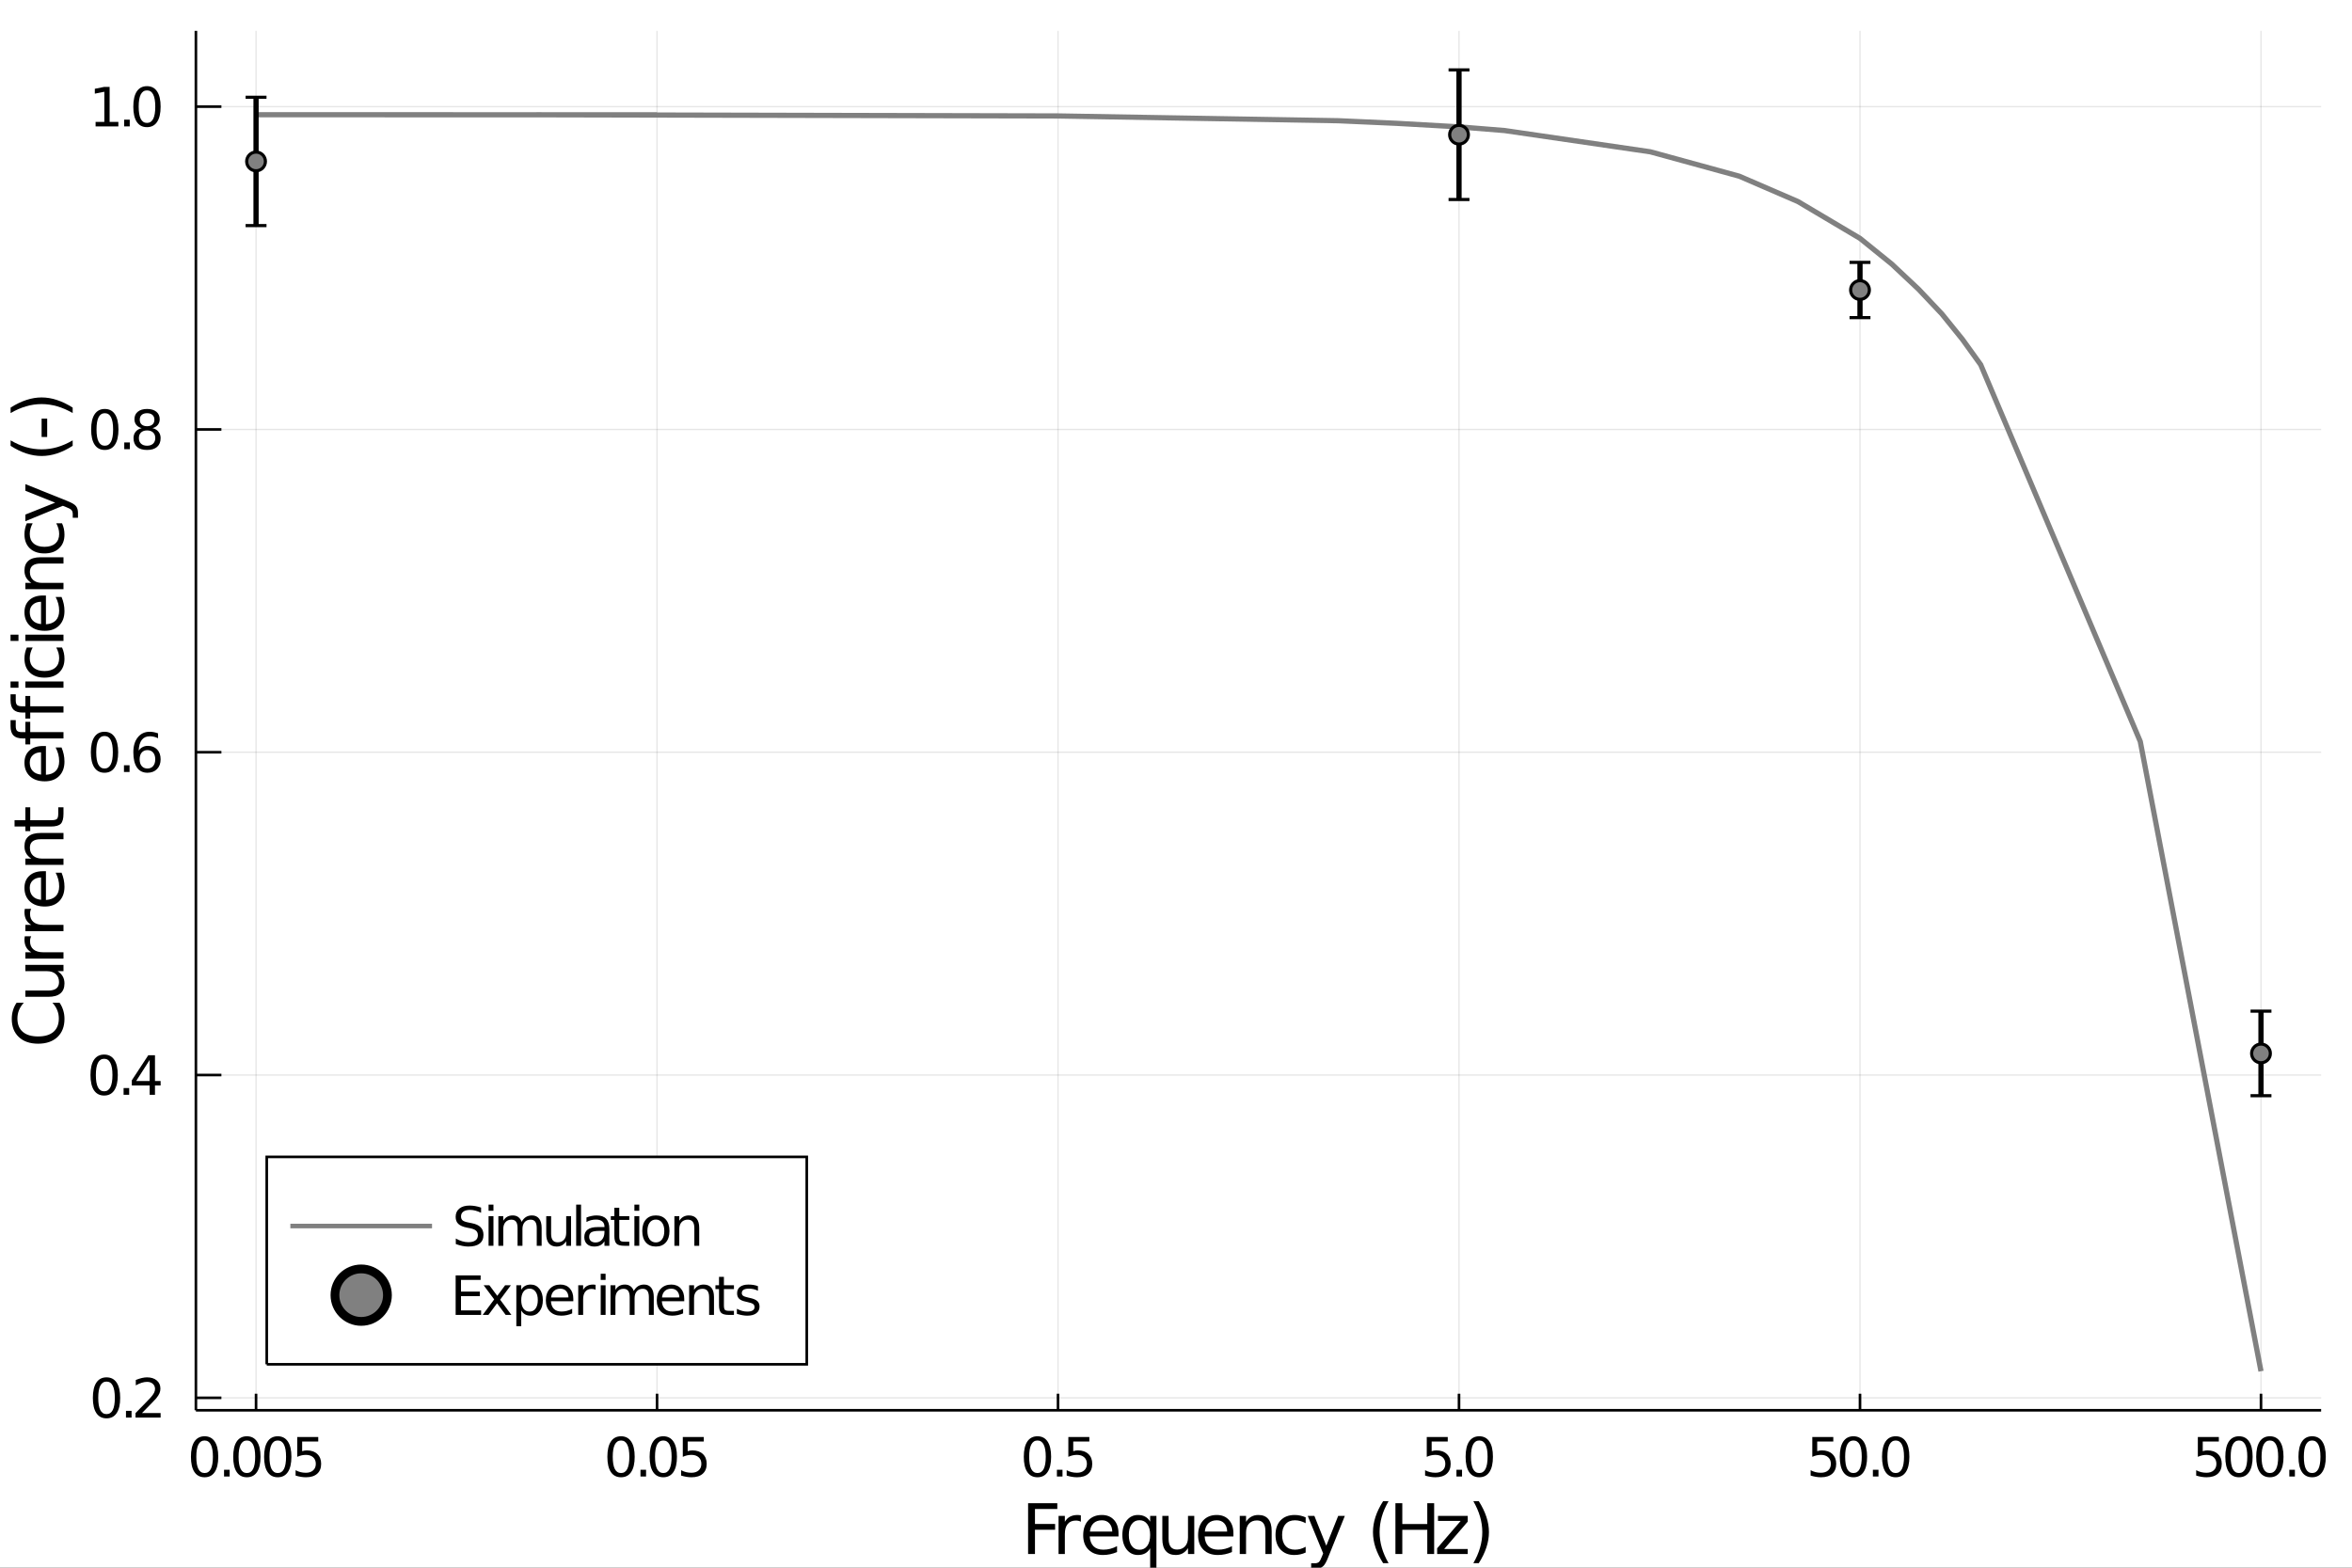 <?xml version="1.0" encoding="utf-8"?>
<svg xmlns="http://www.w3.org/2000/svg" xmlns:xlink="http://www.w3.org/1999/xlink" width="5400" height="3600" viewBox="0 0 21600 14400">
<rect x="0" y="0" width="21600" height="14400" fill="#333333" stroke="none"/>
<defs>
  <clipPath id="clip330">
    <rect x="0" y="0" width="21600" height="14400"/>
  </clipPath>
</defs>
<path clip-path="url(#clip330)" d="
M0 14400 L21600 14400 L21600 0 L0 0  Z
  " fill="#ffffff" fill-rule="evenodd" fill-opacity="1"/>
<defs>
  <clipPath id="clip331">
    <rect x="4320" y="0" width="15121" height="14400"/>
  </clipPath>
</defs>
<path clip-path="url(#clip330)" d="
M1799.09 12954.1 L21316.5 12954.1 L21316.5 283.465 L1799.09 283.465  Z
  " fill="#ffffff" fill-rule="evenodd" fill-opacity="1"/>
<defs>
  <clipPath id="clip332">
    <rect x="1799" y="283" width="19518" height="12672"/>
  </clipPath>
</defs>
<polyline clip-path="url(#clip332)" style="stroke:#000000; stroke-width:12; stroke-opacity:0.1; fill:none" points="
  2351.48,12954.1 2351.48,283.465 
  "/>
<polyline clip-path="url(#clip332)" style="stroke:#000000; stroke-width:12; stroke-opacity:0.1; fill:none" points="
  6034.01,12954.1 6034.01,283.465 
  "/>
<polyline clip-path="url(#clip332)" style="stroke:#000000; stroke-width:12; stroke-opacity:0.1; fill:none" points="
  9716.55,12954.1 9716.55,283.465 
  "/>
<polyline clip-path="url(#clip332)" style="stroke:#000000; stroke-width:12; stroke-opacity:0.1; fill:none" points="
  13399.1,12954.1 13399.1,283.465 
  "/>
<polyline clip-path="url(#clip332)" style="stroke:#000000; stroke-width:12; stroke-opacity:0.1; fill:none" points="
  17081.6,12954.1 17081.6,283.465 
  "/>
<polyline clip-path="url(#clip332)" style="stroke:#000000; stroke-width:12; stroke-opacity:0.1; fill:none" points="
  20764.2,12954.1 20764.2,283.465 
  "/>
<polyline clip-path="url(#clip330)" style="stroke:#000000; stroke-width:24; stroke-opacity:1; fill:none" points="
  1799.09,12954.1 21316.5,12954.1 
  "/>
<polyline clip-path="url(#clip330)" style="stroke:#000000; stroke-width:24; stroke-opacity:1; fill:none" points="
  2351.48,12954.1 2351.48,12802.1 
  "/>
<polyline clip-path="url(#clip330)" style="stroke:#000000; stroke-width:24; stroke-opacity:1; fill:none" points="
  6034.01,12954.1 6034.01,12802.1 
  "/>
<polyline clip-path="url(#clip330)" style="stroke:#000000; stroke-width:24; stroke-opacity:1; fill:none" points="
  9716.55,12954.1 9716.55,12802.1 
  "/>
<polyline clip-path="url(#clip330)" style="stroke:#000000; stroke-width:24; stroke-opacity:1; fill:none" points="
  13399.1,12954.1 13399.1,12802.1 
  "/>
<polyline clip-path="url(#clip330)" style="stroke:#000000; stroke-width:24; stroke-opacity:1; fill:none" points="
  17081.6,12954.1 17081.6,12802.1 
  "/>
<polyline clip-path="url(#clip330)" style="stroke:#000000; stroke-width:24; stroke-opacity:1; fill:none" points="
  20764.2,12954.1 20764.2,12802.1 
  "/>
<path clip-path="url(#clip330)" d="M 0 0 M1878.98 13231.8 Q1841.06 13231.8 1821.86 13269.3 Q1802.9 13306.4 1802.9 13381.3 Q1802.9 13455.9 1821.86 13493.3 Q1841.06 13530.5 1878.98 13530.5 Q1917.14 13530.5 1936.1 13493.3 Q1955.3 13455.9 1955.3 13381.3 Q1955.3 13306.4 1936.1 13269.3 Q1917.14 13231.8 1878.98 13231.8 M1878.98 13192.9 Q1939.98 13192.9 1972.07 13241.3 Q2004.39 13289.4 2004.39 13381.3 Q2004.39 13472.9 1972.07 13521.3 Q1939.98 13569.4 1878.98 13569.4 Q1817.97 13569.4 1785.64 13521.3 Q1753.56 13472.9 1753.56 13381.3 Q1753.56 13289.4 1785.64 13241.3 Q1817.97 13192.9 1878.98 13192.9 Z" fill="#000000" fill-rule="evenodd" fill-opacity="1" /><path clip-path="url(#clip330)" d="M 0 0 M2057.62 13500.6 L2108.91 13500.6 L2108.91 13562.4 L2057.62 13562.4 L2057.62 13500.6 Z" fill="#000000" fill-rule="evenodd" fill-opacity="1" /><path clip-path="url(#clip330)" d="M 0 0 M2267.14 13231.8 Q2229.22 13231.8 2210.02 13269.3 Q2191.06 13306.4 2191.06 13381.3 Q2191.06 13455.9 2210.02 13493.3 Q2229.22 13530.5 2267.14 13530.5 Q2305.29 13530.5 2324.25 13493.3 Q2343.45 13455.9 2343.45 13381.3 Q2343.45 13306.4 2324.25 13269.3 Q2305.29 13231.8 2267.14 13231.8 M2267.14 13192.9 Q2328.14 13192.9 2360.23 13241.3 Q2392.55 13289.4 2392.55 13381.3 Q2392.55 13472.9 2360.23 13521.3 Q2328.14 13569.4 2267.14 13569.4 Q2206.13 13569.4 2173.8 13521.3 Q2141.72 13472.9 2141.72 13381.3 Q2141.72 13289.4 2173.8 13241.3 Q2206.13 13192.9 2267.14 13192.9 Z" fill="#000000" fill-rule="evenodd" fill-opacity="1" /><path clip-path="url(#clip330)" d="M 0 0 M2550.78 13231.8 Q2512.86 13231.8 2493.66 13269.3 Q2474.7 13306.4 2474.7 13381.3 Q2474.7 13455.9 2493.66 13493.3 Q2512.86 13530.5 2550.78 13530.5 Q2588.94 13530.5 2607.9 13493.3 Q2627.1 13455.9 2627.1 13381.3 Q2627.1 13306.4 2607.9 13269.3 Q2588.94 13231.8 2550.78 13231.8 M2550.78 13192.9 Q2611.79 13192.9 2643.87 13241.3 Q2676.2 13289.4 2676.2 13381.3 Q2676.2 13472.9 2643.87 13521.3 Q2611.79 13569.4 2550.78 13569.4 Q2489.77 13569.4 2457.45 13521.3 Q2425.36 13472.9 2425.36 13381.3 Q2425.36 13289.4 2457.45 13241.3 Q2489.77 13192.9 2550.78 13192.9 Z" fill="#000000" fill-rule="evenodd" fill-opacity="1" /><path clip-path="url(#clip330)" d="M 0 0 M2729.91 13199.5 L2922.65 13199.5 L2922.65 13240.8 L2774.88 13240.8 L2774.88 13329.8 Q2785.57 13326.1 2796.26 13324.4 Q2806.96 13322.5 2817.65 13322.5 Q2878.42 13322.5 2913.9 13355.8 Q2949.39 13389.1 2949.39 13446 Q2949.39 13504.5 2912.93 13537.1 Q2876.47 13569.4 2810.12 13569.4 Q2787.27 13569.4 2763.45 13565.5 Q2739.88 13561.6 2714.6 13553.9 L2714.6 13504.5 Q2736.47 13516.4 2759.81 13522.3 Q2783.14 13528.1 2809.15 13528.1 Q2851.19 13528.1 2875.74 13506 Q2900.29 13483.9 2900.29 13446 Q2900.29 13408 2875.74 13385.9 Q2851.19 13363.8 2809.15 13363.8 Q2789.46 13363.8 2769.77 13368.2 Q2750.33 13372.5 2729.91 13381.8 L2729.91 13199.5 Z" fill="#000000" fill-rule="evenodd" fill-opacity="1" /><path clip-path="url(#clip330)" d="M 0 0 M5703.34 13231.8 Q5665.42 13231.8 5646.22 13269.3 Q5627.26 13306.4 5627.26 13381.3 Q5627.26 13455.9 5646.22 13493.3 Q5665.42 13530.5 5703.34 13530.5 Q5741.5 13530.5 5760.45 13493.3 Q5779.65 13455.9 5779.65 13381.3 Q5779.65 13306.4 5760.45 13269.3 Q5741.5 13231.8 5703.34 13231.8 M5703.34 13192.9 Q5764.34 13192.9 5796.43 13241.3 Q5828.75 13289.4 5828.75 13381.3 Q5828.75 13472.9 5796.43 13521.3 Q5764.34 13569.4 5703.34 13569.4 Q5642.33 13569.4 5610 13521.3 Q5577.92 13472.9 5577.92 13381.3 Q5577.92 13289.4 5610 13241.3 Q5642.33 13192.9 5703.34 13192.9 Z" fill="#000000" fill-rule="evenodd" fill-opacity="1" /><path clip-path="url(#clip330)" d="M 0 0 M5881.98 13500.6 L5933.27 13500.6 L5933.27 13562.4 L5881.98 13562.4 L5881.98 13500.6 Z" fill="#000000" fill-rule="evenodd" fill-opacity="1" /><path clip-path="url(#clip330)" d="M 0 0 M6091.49 13231.8 Q6053.58 13231.8 6034.38 13269.3 Q6015.42 13306.4 6015.42 13381.3 Q6015.42 13455.9 6034.38 13493.3 Q6053.58 13530.5 6091.49 13530.5 Q6129.65 13530.5 6148.61 13493.3 Q6167.81 13455.9 6167.81 13381.3 Q6167.81 13306.4 6148.61 13269.3 Q6129.65 13231.8 6091.49 13231.8 M6091.49 13192.9 Q6152.5 13192.9 6184.58 13241.3 Q6216.91 13289.4 6216.91 13381.3 Q6216.91 13472.9 6184.58 13521.3 Q6152.5 13569.4 6091.49 13569.4 Q6030.49 13569.4 5998.16 13521.3 Q5966.08 13472.9 5966.08 13381.3 Q5966.08 13289.4 5998.16 13241.3 Q6030.49 13192.9 6091.49 13192.9 Z" fill="#000000" fill-rule="evenodd" fill-opacity="1" /><path clip-path="url(#clip330)" d="M 0 0 M6270.62 13199.5 L6463.37 13199.5 L6463.37 13240.8 L6315.59 13240.8 L6315.59 13329.8 Q6326.28 13326.1 6336.98 13324.4 Q6347.67 13322.5 6358.37 13322.5 Q6419.13 13322.5 6454.62 13355.8 Q6490.1 13389.1 6490.1 13446 Q6490.1 13504.5 6453.64 13537.1 Q6417.19 13569.4 6350.83 13569.4 Q6327.99 13569.4 6304.17 13565.5 Q6280.59 13561.6 6255.31 13553.9 L6255.31 13504.5 Q6277.19 13516.4 6300.52 13522.3 Q6323.85 13528.1 6349.86 13528.1 Q6391.91 13528.1 6416.46 13506 Q6441.01 13483.9 6441.01 13446 Q6441.01 13408 6416.46 13385.9 Q6391.91 13363.8 6349.86 13363.8 Q6330.17 13363.8 6310.49 13368.2 Q6291.04 13372.5 6270.62 13381.8 L6270.62 13199.5 Z" fill="#000000" fill-rule="evenodd" fill-opacity="1" /><path clip-path="url(#clip330)" d="M 0 0 M9527.69 13231.8 Q9489.78 13231.8 9470.58 13269.3 Q9451.62 13306.4 9451.62 13381.3 Q9451.62 13455.9 9470.58 13493.3 Q9489.78 13530.5 9527.69 13530.5 Q9565.85 13530.5 9584.81 13493.3 Q9604.01 13455.9 9604.01 13381.3 Q9604.01 13306.4 9584.81 13269.3 Q9565.85 13231.8 9527.69 13231.8 M9527.69 13192.9 Q9588.7 13192.9 9620.78 13241.3 Q9653.11 13289.4 9653.11 13381.3 Q9653.11 13472.9 9620.78 13521.3 Q9588.7 13569.4 9527.69 13569.4 Q9466.69 13569.4 9434.36 13521.3 Q9402.28 13472.9 9402.28 13381.3 Q9402.28 13289.4 9434.36 13241.3 Q9466.69 13192.9 9527.69 13192.9 Z" fill="#000000" fill-rule="evenodd" fill-opacity="1" /><path clip-path="url(#clip330)" d="M 0 0 M9706.34 13500.6 L9757.62 13500.6 L9757.62 13562.4 L9706.34 13562.4 L9706.34 13500.6 Z" fill="#000000" fill-rule="evenodd" fill-opacity="1" /><path clip-path="url(#clip330)" d="M 0 0 M9811.34 13199.5 L10004.1 13199.5 L10004.1 13240.8 L9856.3 13240.8 L9856.3 13329.8 Q9867 13326.1 9877.69 13324.4 Q9888.39 13322.5 9899.08 13322.5 Q9959.84 13322.5 9995.33 13355.8 Q10030.8 13389.1 10030.8 13446 Q10030.8 13504.5 9994.36 13537.1 Q9957.9 13569.4 9891.55 13569.4 Q9868.7 13569.4 9844.88 13565.5 Q9821.3 13561.6 9796.03 13553.9 L9796.03 13504.5 Q9817.9 13516.4 9841.23 13522.3 Q9864.57 13528.1 9890.57 13528.1 Q9932.62 13528.1 9957.17 13506 Q9981.72 13483.9 9981.72 13446 Q9981.72 13408 9957.17 13385.9 Q9932.62 13363.8 9890.57 13363.8 Q9870.89 13363.8 9851.2 13368.2 Q9831.75 13372.5 9811.34 13381.8 L9811.34 13199.5 Z" fill="#000000" fill-rule="evenodd" fill-opacity="1" /><path clip-path="url(#clip330)" d="M 0 0 M13102.9 13199.5 L13295.7 13199.5 L13295.7 13240.8 L13147.9 13240.8 L13147.9 13329.8 Q13158.6 13326.1 13169.3 13324.4 Q13180 13322.5 13190.7 13322.5 Q13251.4 13322.5 13286.9 13355.8 Q13322.4 13389.1 13322.4 13446 Q13322.4 13504.5 13285.9 13537.1 Q13249.5 13569.4 13183.1 13569.4 Q13160.3 13569.4 13136.5 13565.5 Q13112.9 13561.6 13087.6 13553.9 L13087.6 13504.5 Q13109.5 13516.4 13132.8 13522.3 Q13156.2 13528.1 13182.2 13528.1 Q13224.2 13528.1 13248.8 13506 Q13273.3 13483.9 13273.3 13446 Q13273.3 13408 13248.8 13385.9 Q13224.2 13363.8 13182.2 13363.8 Q13162.5 13363.8 13142.8 13368.2 Q13123.3 13372.5 13102.9 13381.8 L13102.9 13199.5 Z" fill="#000000" fill-rule="evenodd" fill-opacity="1" /><path clip-path="url(#clip330)" d="M 0 0 M13375.6 13500.6 L13426.9 13500.6 L13426.9 13562.4 L13375.6 13562.4 L13375.6 13500.6 Z" fill="#000000" fill-rule="evenodd" fill-opacity="1" /><path clip-path="url(#clip330)" d="M 0 0 M13585.1 13231.8 Q13547.2 13231.8 13528 13269.3 Q13509.1 13306.4 13509.1 13381.3 Q13509.1 13455.9 13528 13493.3 Q13547.2 13530.5 13585.1 13530.5 Q13623.3 13530.5 13642.3 13493.3 Q13661.5 13455.9 13661.5 13381.3 Q13661.5 13306.4 13642.3 13269.3 Q13623.3 13231.8 13585.1 13231.8 M13585.1 13192.9 Q13646.1 13192.9 13678.2 13241.3 Q13710.6 13289.4 13710.6 13381.3 Q13710.6 13472.9 13678.2 13521.3 Q13646.1 13569.4 13585.1 13569.4 Q13524.1 13569.4 13491.8 13521.3 Q13459.7 13472.9 13459.7 13381.3 Q13459.7 13289.4 13491.8 13241.3 Q13524.1 13192.9 13585.1 13192.9 Z" fill="#000000" fill-rule="evenodd" fill-opacity="1" /><path clip-path="url(#clip330)" d="M 0 0 M16643.6 13199.5 L16836.4 13199.5 L16836.4 13240.8 L16688.6 13240.8 L16688.6 13329.8 Q16699.3 13326.1 16710 13324.4 Q16720.7 13322.5 16731.4 13322.5 Q16792.1 13322.5 16827.6 13355.8 Q16863.1 13389.1 16863.1 13446 Q16863.1 13504.5 16826.7 13537.1 Q16790.2 13569.4 16723.8 13569.4 Q16701 13569.4 16677.2 13565.5 Q16653.6 13561.6 16628.3 13553.9 L16628.3 13504.5 Q16650.2 13516.4 16673.5 13522.3 Q16696.9 13528.1 16722.9 13528.1 Q16764.9 13528.1 16789.5 13506 Q16814 13483.9 16814 13446 Q16814 13408 16789.5 13385.9 Q16764.9 13363.8 16722.9 13363.8 Q16703.2 13363.8 16683.5 13368.2 Q16664.1 13372.5 16643.6 13381.8 L16643.6 13199.5 Z" fill="#000000" fill-rule="evenodd" fill-opacity="1" /><path clip-path="url(#clip330)" d="M 0 0 M17021.3 13231.8 Q16983.4 13231.8 16964.2 13269.3 Q16945.3 13306.4 16945.3 13381.3 Q16945.3 13455.9 16964.2 13493.3 Q16983.4 13530.5 17021.3 13530.5 Q17059.5 13530.5 17078.5 13493.3 Q17097.7 13455.9 17097.7 13381.3 Q17097.7 13306.4 17078.5 13269.3 Q17059.5 13231.8 17021.3 13231.8 M17021.3 13192.9 Q17082.3 13192.9 17114.4 13241.3 Q17146.8 13289.4 17146.8 13381.3 Q17146.8 13472.9 17114.4 13521.3 Q17082.3 13569.4 17021.3 13569.4 Q16960.3 13569.4 16928 13521.3 Q16895.9 13472.9 16895.9 13381.3 Q16895.9 13289.4 16928 13241.3 Q16960.3 13192.9 17021.3 13192.9 Z" fill="#000000" fill-rule="evenodd" fill-opacity="1" /><path clip-path="url(#clip330)" d="M 0 0 M17200 13500.6 L17251.3 13500.6 L17251.3 13562.4 L17200 13562.4 L17200 13500.6 Z" fill="#000000" fill-rule="evenodd" fill-opacity="1" /><path clip-path="url(#clip330)" d="M 0 0 M17409.5 13231.8 Q17371.6 13231.8 17352.4 13269.3 Q17333.4 13306.4 17333.4 13381.3 Q17333.4 13455.9 17352.4 13493.3 Q17371.6 13530.5 17409.5 13530.5 Q17447.7 13530.5 17466.6 13493.3 Q17485.8 13455.9 17485.8 13381.3 Q17485.8 13306.4 17466.6 13269.3 Q17447.7 13231.8 17409.5 13231.8 M17409.5 13192.9 Q17470.5 13192.9 17502.6 13241.3 Q17534.9 13289.4 17534.9 13381.3 Q17534.9 13472.9 17502.6 13521.3 Q17470.5 13569.4 17409.5 13569.4 Q17348.5 13569.4 17316.2 13521.3 Q17284.1 13472.9 17284.1 13381.3 Q17284.1 13289.4 17316.2 13241.3 Q17348.5 13192.9 17409.5 13192.9 Z" fill="#000000" fill-rule="evenodd" fill-opacity="1" /><path clip-path="url(#clip330)" d="M 0 0 M20184.3 13199.5 L20377.1 13199.5 L20377.1 13240.8 L20229.3 13240.8 L20229.3 13329.8 Q20240 13326.1 20250.7 13324.4 Q20261.4 13322.5 20272.1 13322.5 Q20332.9 13322.5 20368.3 13355.8 Q20403.8 13389.1 20403.8 13446 Q20403.8 13504.5 20367.4 13537.1 Q20330.9 13569.4 20264.6 13569.4 Q20241.7 13569.4 20217.9 13565.5 Q20194.3 13561.6 20169 13553.9 L20169 13504.5 Q20190.9 13516.4 20214.2 13522.3 Q20237.6 13528.1 20263.6 13528.1 Q20305.6 13528.1 20330.2 13506 Q20354.7 13483.9 20354.7 13446 Q20354.7 13408 20330.2 13385.9 Q20305.6 13363.8 20263.6 13363.8 Q20243.9 13363.8 20224.2 13368.2 Q20204.8 13372.5 20184.3 13381.8 L20184.3 13199.5 Z" fill="#000000" fill-rule="evenodd" fill-opacity="1" /><path clip-path="url(#clip330)" d="M 0 0 M20562.1 13231.8 Q20524.1 13231.8 20504.9 13269.3 Q20486 13306.4 20486 13381.3 Q20486 13455.9 20504.9 13493.3 Q20524.1 13530.5 20562.1 13530.5 Q20600.2 13530.5 20619.2 13493.3 Q20638.4 13455.9 20638.4 13381.3 Q20638.4 13306.4 20619.2 13269.3 Q20600.2 13231.8 20562.1 13231.8 M20562.1 13192.9 Q20623.1 13192.9 20655.1 13241.3 Q20687.5 13289.4 20687.5 13381.3 Q20687.5 13472.9 20655.1 13521.3 Q20623.1 13569.4 20562.1 13569.4 Q20501 13569.4 20468.7 13521.3 Q20436.6 13472.9 20436.6 13381.3 Q20436.6 13289.4 20468.7 13241.3 Q20501 13192.9 20562.1 13192.9 Z" fill="#000000" fill-rule="evenodd" fill-opacity="1" /><path clip-path="url(#clip330)" d="M 0 0 M20845.7 13231.8 Q20807.8 13231.8 20788.6 13269.3 Q20769.6 13306.4 20769.6 13381.3 Q20769.6 13455.9 20788.6 13493.3 Q20807.8 13530.5 20845.7 13530.5 Q20883.9 13530.5 20902.8 13493.3 Q20922 13455.9 20922 13381.3 Q20922 13306.4 20902.8 13269.3 Q20883.9 13231.8 20845.7 13231.8 M20845.7 13192.9 Q20906.7 13192.9 20938.8 13241.3 Q20971.1 13289.4 20971.1 13381.3 Q20971.1 13472.9 20938.8 13521.3 Q20906.7 13569.4 20845.7 13569.4 Q20784.7 13569.4 20752.4 13521.3 Q20720.3 13472.9 20720.3 13381.3 Q20720.3 13289.4 20752.4 13241.3 Q20784.7 13192.9 20845.7 13192.9 Z" fill="#000000" fill-rule="evenodd" fill-opacity="1" /><path clip-path="url(#clip330)" d="M 0 0 M21024.3 13500.6 L21075.6 13500.6 L21075.6 13562.4 L21024.3 13562.4 L21024.3 13500.6 Z" fill="#000000" fill-rule="evenodd" fill-opacity="1" /><path clip-path="url(#clip330)" d="M 0 0 M21233.9 13231.8 Q21195.9 13231.8 21176.7 13269.3 Q21157.8 13306.4 21157.8 13381.3 Q21157.8 13455.9 21176.7 13493.3 Q21195.9 13530.5 21233.9 13530.5 Q21272 13530.5 21291 13493.3 Q21310.2 13455.9 21310.2 13381.3 Q21310.2 13306.4 21291 13269.3 Q21272 13231.8 21233.9 13231.8 M21233.9 13192.9 Q21294.9 13192.9 21326.9 13241.3 Q21359.3 13289.4 21359.3 13381.3 Q21359.3 13472.9 21326.9 13521.3 Q21294.9 13569.4 21233.9 13569.4 Q21172.9 13569.4 21140.5 13521.3 Q21108.4 13472.9 21108.4 13381.3 Q21108.4 13289.4 21140.5 13241.3 Q21172.9 13192.9 21233.9 13192.9 Z" fill="#000000" fill-rule="evenodd" fill-opacity="1" /><path clip-path="url(#clip330)" d="M 0 0 M9441.73 13807.8 L9709.86 13807.8 L9709.86 13860.9 L9504.86 13860.9 L9504.86 13998.4 L9689.86 13998.4 L9689.86 14051.5 L9504.86 14051.5 L9504.86 14274.3 L9441.73 14274.3 L9441.73 13807.8 Z" fill="#000000" fill-rule="evenodd" fill-opacity="1" /><path clip-path="url(#clip330)" d="M 0 0 M9926.42 13978.1 Q9916.73 13972.4 9905.17 13969.9 Q9893.92 13967.1 9880.17 13967.1 Q9831.42 13967.1 9805.17 13999 Q9779.23 14030.6 9779.23 14089.9 L9779.23 14274.3 L9721.42 14274.3 L9721.42 13924.3 L9779.23 13924.3 L9779.23 13978.7 Q9797.36 13946.8 9826.42 13931.5 Q9855.48 13915.9 9897.04 13915.9 Q9902.98 13915.9 9910.17 13916.8 Q9917.36 13917.4 9926.11 13919 L9926.42 13978.1 Z" fill="#000000" fill-rule="evenodd" fill-opacity="1" /><path clip-path="url(#clip330)" d="M 0 0 M10272 14084.9 L10272 14113.1 L10007.7 14113.1 Q10011.4 14172.4 10043.3 14203.7 Q10075.5 14234.6 10132.7 14234.6 Q10165.8 14234.6 10196.7 14226.5 Q10228 14218.4 10258.6 14202.1 L10258.6 14256.5 Q10227.7 14269.6 10195.2 14276.5 Q10162.7 14283.4 10129.2 14283.4 Q10045.5 14283.4 9996.42 14234.6 Q9947.67 14185.9 9947.67 14102.7 Q9947.67 14016.8 9993.92 13966.5 Q10040.5 13915.9 10119.2 13915.9 Q10189.9 13915.9 10230.8 13961.5 Q10272 14006.8 10272 14084.9 M10214.5 14068.1 Q10213.9 14020.9 10188 13992.8 Q10162.4 13964.6 10119.9 13964.6 Q10071.7 13964.6 10042.7 13991.8 Q10013.9 14019 10009.5 14068.4 L10214.5 14068.1 Z" fill="#000000" fill-rule="evenodd" fill-opacity="1" /><path clip-path="url(#clip330)" d="M 0 0 M10366.7 14099.6 Q10366.7 14163.1 10392.7 14199.3 Q10418.9 14235.2 10464.5 14235.2 Q10510.2 14235.2 10536.4 14199.3 Q10562.7 14163.1 10562.7 14099.6 Q10562.7 14036.2 10536.4 14000.3 Q10510.2 13964 10464.5 13964 Q10418.9 13964 10392.7 14000.3 Q10366.7 14036.2 10366.7 14099.6 M10562.7 14221.8 Q10544.5 14253.1 10516.7 14268.4 Q10489.2 14283.4 10450.5 14283.4 Q10387 14283.4 10347 14232.7 Q10307.4 14182.1 10307.4 14099.6 Q10307.4 14017.1 10347 13966.5 Q10387 13915.9 10450.5 13915.9 Q10489.2 13915.9 10516.7 13931.2 Q10544.5 13946.2 10562.7 13977.4 L10562.7 13924.3 L10620.2 13924.3 L10620.2 14407.4 L10562.7 14407.4 L10562.7 14221.8 Z" fill="#000000" fill-rule="evenodd" fill-opacity="1" /><path clip-path="url(#clip330)" d="M 0 0 M10674.5 14136.2 L10674.5 13924.3 L10732 13924.3 L10732 14134 Q10732 14183.7 10751.4 14208.7 Q10770.8 14233.4 10809.5 14233.4 Q10856.1 14233.4 10883 14203.7 Q10910.2 14174 10910.2 14122.7 L10910.2 13924.3 L10967.7 13924.3 L10967.7 14274.3 L10910.2 14274.3 L10910.2 14220.6 Q10889.2 14252.4 10861.4 14268.1 Q10833.9 14283.4 10797.4 14283.4 Q10737 14283.4 10705.8 14245.9 Q10674.5 14208.4 10674.5 14136.2 M10819.2 13915.9 L10819.2 13915.9 Z" fill="#000000" fill-rule="evenodd" fill-opacity="1" /><path clip-path="url(#clip330)" d="M 0 0 M11327.3 14084.9 L11327.3 14113.1 L11063 14113.1 Q11066.7 14172.4 11098.6 14203.7 Q11130.8 14234.6 11188 14234.6 Q11221.1 14234.6 11252 14226.5 Q11283.3 14218.4 11313.9 14202.1 L11313.9 14256.5 Q11283 14269.6 11250.5 14276.5 Q11218 14283.4 11184.5 14283.4 Q11100.8 14283.4 11051.7 14234.6 Q11003 14185.9 11003 14102.7 Q11003 14016.8 11049.2 13966.5 Q11095.8 13915.9 11174.5 13915.9 Q11245.2 13915.9 11286.1 13961.5 Q11327.3 14006.8 11327.3 14084.9 M11269.8 14068.1 Q11269.2 14020.9 11243.3 13992.8 Q11217.7 13964.6 11175.2 13964.6 Q11127 13964.6 11098 13991.8 Q11069.2 14019 11064.8 14068.4 L11269.8 14068.1 Z" fill="#000000" fill-rule="evenodd" fill-opacity="1" /><path clip-path="url(#clip330)" d="M 0 0 M11678.6 14063.1 L11678.6 14274.3 L11621.1 14274.3 L11621.1 14064.9 Q11621.1 14015.2 11601.7 13990.6 Q11582.3 13965.9 11543.6 13965.9 Q11497 13965.9 11470.2 13995.6 Q11443.3 14025.2 11443.3 14076.5 L11443.3 14274.3 L11385.5 14274.3 L11385.5 13924.3 L11443.3 13924.3 L11443.3 13978.7 Q11463.9 13947.1 11491.7 13931.5 Q11519.8 13915.9 11556.4 13915.9 Q11616.7 13915.9 11647.7 13953.4 Q11678.6 13990.6 11678.6 14063.1 Z" fill="#000000" fill-rule="evenodd" fill-opacity="1" /><path clip-path="url(#clip330)" d="M 0 0 M11990.8 13937.8 L11990.8 13991.5 Q11966.4 13978.1 11941.7 13971.5 Q11917.3 13964.6 11892.3 13964.6 Q11836.4 13964.6 11805.5 14000.3 Q11774.5 14035.6 11774.5 14099.6 Q11774.5 14163.7 11805.5 14199.3 Q11836.4 14234.6 11892.3 14234.6 Q11917.3 14234.6 11941.7 14228.1 Q11966.4 14221.2 11990.8 14207.7 L11990.8 14260.9 Q11966.7 14272.1 11940.8 14277.7 Q11915.2 14283.4 11886.1 14283.4 Q11807 14283.4 11760.5 14233.7 Q11713.9 14184 11713.9 14099.6 Q11713.9 14014 11760.8 13964.9 Q11808 13915.9 11889.8 13915.9 Q11916.4 13915.9 11941.7 13921.5 Q11967 13926.8 11990.8 13937.8 Z" fill="#000000" fill-rule="evenodd" fill-opacity="1" /><path clip-path="url(#clip330)" d="M 0 0 M12196.7 14306.8 Q12172.3 14369.3 12149.2 14388.4 Q12126.1 14407.4 12087.3 14407.4 L12041.4 14407.4 L12041.4 14359.3 L12075.2 14359.3 Q12098.9 14359.3 12112 14348.1 Q12125.2 14336.8 12141.1 14294.9 L12151.4 14268.7 L12009.8 13924.3 L12070.8 13924.3 L12180.2 14198.1 L12289.5 13924.3 L12350.5 13924.3 L12196.7 14306.8 Z" fill="#000000" fill-rule="evenodd" fill-opacity="1" /><path clip-path="url(#clip330)" d="M 0 0 M12752.3 13788.7 Q12710.5 13860.6 12690.2 13930.9 Q12669.8 14001.2 12669.8 14073.4 Q12669.8 14145.6 12690.2 14216.5 Q12710.8 14287.1 12752.3 14358.7 L12702.3 14358.7 Q12655.5 14285.2 12632 14214.3 Q12608.9 14143.4 12608.9 14073.4 Q12608.9 14003.7 12632 13933.1 Q12655.2 13862.4 12702.3 13788.7 L12752.3 13788.7 Z" fill="#000000" fill-rule="evenodd" fill-opacity="1" /><path clip-path="url(#clip330)" d="M 0 0 M12815.2 13807.8 L12878.3 13807.8 L12878.3 13999 L13107.7 13999 L13107.7 13807.8 L13170.8 13807.8 L13170.8 14274.3 L13107.7 14274.3 L13107.7 14052.1 L12878.3 14052.1 L12878.3 14274.3 L12815.2 14274.3 L12815.2 13807.8 Z" fill="#000000" fill-rule="evenodd" fill-opacity="1" /><path clip-path="url(#clip330)" d="M 0 0 M13206.1 13924.3 L13479.2 13924.3 L13479.2 13976.8 L13263 14228.4 L13479.2 14228.4 L13479.2 14274.3 L13198.3 14274.3 L13198.3 14221.8 L13414.5 13970.3 L13206.1 13970.3 L13206.1 13924.3 Z" fill="#000000" fill-rule="evenodd" fill-opacity="1" /><path clip-path="url(#clip330)" d="M 0 0 M13530.5 13788.7 L13580.5 13788.7 Q13627.3 13862.4 13650.5 13933.1 Q13673.9 14003.7 13673.9 14073.4 Q13673.9 14143.4 13650.5 14214.3 Q13627.3 14285.2 13580.5 14358.7 L13530.5 14358.7 Q13572 14287.1 13592.3 14216.5 Q13613 14145.6 13613 14073.4 Q13613 14001.2 13592.3 13930.9 Q13572 13860.6 13530.5 13788.7 Z" fill="#000000" fill-rule="evenodd" fill-opacity="1" /><polyline clip-path="url(#clip332)" style="stroke:#000000; stroke-width:12; stroke-opacity:0.1; fill:none" points="
  1799.09,12839.7 21316.5,12839.7 
  "/>
<polyline clip-path="url(#clip332)" style="stroke:#000000; stroke-width:12; stroke-opacity:0.1; fill:none" points="
  1799.09,9874.63 21316.5,9874.63 
  "/>
<polyline clip-path="url(#clip332)" style="stroke:#000000; stroke-width:12; stroke-opacity:0.1; fill:none" points="
  1799.09,6909.59 21316.5,6909.59 
  "/>
<polyline clip-path="url(#clip332)" style="stroke:#000000; stroke-width:12; stroke-opacity:0.1; fill:none" points="
  1799.09,3944.54 21316.5,3944.54 
  "/>
<polyline clip-path="url(#clip332)" style="stroke:#000000; stroke-width:12; stroke-opacity:0.1; fill:none" points="
  1799.09,979.499 21316.5,979.499 
  "/>
<polyline clip-path="url(#clip330)" style="stroke:#000000; stroke-width:24; stroke-opacity:1; fill:none" points="
  1799.09,12954.1 1799.09,283.465 
  "/>
<polyline clip-path="url(#clip330)" style="stroke:#000000; stroke-width:24; stroke-opacity:1; fill:none" points="
  1799.09,12839.7 2033.3,12839.7 
  "/>
<polyline clip-path="url(#clip330)" style="stroke:#000000; stroke-width:24; stroke-opacity:1; fill:none" points="
  1799.09,9874.63 2033.3,9874.63 
  "/>
<polyline clip-path="url(#clip330)" style="stroke:#000000; stroke-width:24; stroke-opacity:1; fill:none" points="
  1799.09,6909.59 2033.3,6909.59 
  "/>
<polyline clip-path="url(#clip330)" style="stroke:#000000; stroke-width:24; stroke-opacity:1; fill:none" points="
  1799.09,3944.54 2033.3,3944.54 
  "/>
<polyline clip-path="url(#clip330)" style="stroke:#000000; stroke-width:24; stroke-opacity:1; fill:none" points="
  1799.09,979.499 2033.3,979.499 
  "/>
<path clip-path="url(#clip330)" d="M 0 0 M978.292 12690.6 Q940.375 12690.6 921.174 12728 Q902.216 12765.2 902.216 12840 Q902.216 12914.7 921.174 12952.1 Q940.375 12989.3 978.292 12989.3 Q1016.45 12989.3 1035.41 12952.1 Q1054.61 12914.7 1054.61 12840 Q1054.61 12765.2 1035.41 12728 Q1016.45 12690.6 978.292 12690.6 M978.292 12651.7 Q1039.3 12651.7 1071.38 12700 Q1103.71 12748.2 1103.71 12840 Q1103.71 12931.7 1071.38 12980 Q1039.3 13028.2 978.292 13028.2 Q917.285 13028.2 884.959 12980 Q852.876 12931.7 852.876 12840 Q852.876 12748.2 884.959 12700 Q917.285 12651.7 978.292 12651.7 Z" fill="#000000" fill-rule="evenodd" fill-opacity="1" /><path clip-path="url(#clip330)" d="M 0 0 M1156.94 12959.4 L1208.22 12959.4 L1208.22 13021.1 L1156.94 13021.1 L1156.94 12959.4 Z" fill="#000000" fill-rule="evenodd" fill-opacity="1" /><path clip-path="url(#clip330)" d="M 0 0 M1303.74 12979.8 L1475.09 12979.8 L1475.09 13021.1 L1244.68 13021.1 L1244.68 12979.8 Q1272.63 12950.9 1320.76 12902.3 Q1369.12 12853.4 1381.52 12839.3 Q1405.1 12812.8 1414.33 12794.6 Q1423.81 12776.1 1423.81 12758.4 Q1423.81 12729.4 1403.39 12711.2 Q1383.22 12693 1350.65 12693 Q1327.56 12693 1301.8 12701 Q1276.28 12709 1247.11 12725.3 L1247.11 12675.7 Q1276.76 12663.8 1302.53 12657.7 Q1328.29 12651.7 1349.68 12651.7 Q1406.07 12651.7 1439.61 12679.9 Q1473.15 12708.1 1473.15 12755.2 Q1473.15 12777.6 1464.64 12797.7 Q1456.38 12817.7 1434.26 12844.9 Q1428.19 12851.9 1395.62 12885.7 Q1363.05 12919.3 1303.74 12979.8 Z" fill="#000000" fill-rule="evenodd" fill-opacity="1" /><path clip-path="url(#clip330)" d="M 0 0 M956.417 9725.51 Q918.5 9725.51 899.299 9762.94 Q880.341 9800.13 880.341 9874.99 Q880.341 9949.61 899.299 9987.04 Q918.5 10024.2 956.417 10024.2 Q994.576 10024.2 1013.53 9987.04 Q1032.74 9949.61 1032.74 9874.99 Q1032.74 9800.13 1013.53 9762.94 Q994.576 9725.51 956.417 9725.51 M956.417 9686.63 Q1017.42 9686.63 1049.51 9734.99 Q1081.83 9783.12 1081.83 9874.99 Q1081.83 9966.62 1049.51 10015 Q1017.42 10063.1 956.417 10063.1 Q895.41 10063.1 863.084 10015 Q831.001 9966.62 831.001 9874.99 Q831.001 9783.12 863.084 9734.99 Q895.41 9686.63 956.417 9686.63 Z" fill="#000000" fill-rule="evenodd" fill-opacity="1" /><path clip-path="url(#clip330)" d="M 0 0 M1135.06 9994.33 L1186.35 9994.33 L1186.35 10056.1 L1135.06 10056.1 L1135.06 9994.33 Z" fill="#000000" fill-rule="evenodd" fill-opacity="1" /><path clip-path="url(#clip330)" d="M 0 0 M1374.47 9735.97 L1250.51 9929.68 L1374.47 9929.68 L1374.47 9735.97 M1361.59 9693.19 L1423.32 9693.19 L1423.32 9929.68 L1475.09 9929.68 L1475.09 9970.51 L1423.32 9970.51 L1423.32 10056.1 L1374.47 10056.1 L1374.47 9970.51 L1210.65 9970.51 L1210.65 9923.12 L1361.59 9693.19 Z" fill="#000000" fill-rule="evenodd" fill-opacity="1" /><path clip-path="url(#clip330)" d="M 0 0 M959.82 6760.47 Q921.903 6760.47 902.702 6797.9 Q883.744 6835.09 883.744 6909.95 Q883.744 6984.57 902.702 7022 Q921.903 7059.19 959.82 7059.19 Q997.979 7059.19 1016.94 7022 Q1036.14 6984.57 1036.14 6909.95 Q1036.14 6835.09 1016.94 6797.9 Q997.979 6760.47 959.82 6760.47 M959.82 6721.58 Q1020.83 6721.58 1052.91 6769.95 Q1085.24 6818.08 1085.24 6909.95 Q1085.24 7001.58 1052.91 7049.95 Q1020.83 7098.07 959.82 7098.07 Q898.813 7098.07 866.487 7049.95 Q834.404 7001.58 834.404 6909.95 Q834.404 6818.08 866.487 6769.95 Q898.813 6721.58 959.82 6721.58 Z" fill="#000000" fill-rule="evenodd" fill-opacity="1" /><path clip-path="url(#clip330)" d="M 0 0 M1138.46 7029.29 L1189.75 7029.29 L1189.75 7091.03 L1138.46 7091.03 L1138.46 7029.29 Z" fill="#000000" fill-rule="evenodd" fill-opacity="1" /><path clip-path="url(#clip330)" d="M 0 0 M1354.05 6890.02 Q1321 6890.02 1301.55 6912.62 Q1282.35 6935.23 1282.35 6974.6 Q1282.35 7013.73 1301.55 7036.58 Q1321 7059.19 1354.05 7059.19 Q1387.11 7059.19 1406.31 7036.58 Q1425.75 7013.73 1425.75 6974.6 Q1425.75 6935.23 1406.31 6912.62 Q1387.11 6890.02 1354.05 6890.02 M1451.52 6736.17 L1451.52 6780.89 Q1433.05 6772.14 1414.09 6767.52 Q1395.37 6762.9 1376.9 6762.9 Q1328.29 6762.9 1302.53 6795.71 Q1277.01 6828.53 1273.36 6894.88 Q1287.7 6873.73 1309.33 6862.55 Q1330.96 6851.13 1356.97 6851.13 Q1411.66 6851.13 1443.25 6884.43 Q1475.09 6917.48 1475.09 6974.6 Q1475.09 7030.5 1442.04 7064.29 Q1408.98 7098.07 1354.05 7098.07 Q1291.1 7098.07 1257.8 7049.95 Q1224.51 7001.58 1224.51 6909.95 Q1224.51 6823.91 1265.34 6772.87 Q1306.17 6721.58 1374.96 6721.58 Q1393.43 6721.58 1412.14 6725.23 Q1431.1 6728.87 1451.52 6736.17 Z" fill="#000000" fill-rule="evenodd" fill-opacity="1" /><path clip-path="url(#clip330)" d="M 0 0 M962.493 3795.43 Q924.577 3795.43 905.376 3832.86 Q886.417 3870.05 886.417 3944.91 Q886.417 4019.52 905.376 4056.95 Q924.577 4094.14 962.493 4094.14 Q1000.65 4094.14 1019.61 4056.95 Q1038.81 4019.52 1038.81 3944.91 Q1038.81 3870.05 1019.61 3832.86 Q1000.65 3795.43 962.493 3795.43 M962.493 3756.54 Q1023.5 3756.54 1055.58 3804.91 Q1087.91 3853.03 1087.91 3944.91 Q1087.91 4036.54 1055.58 4084.91 Q1023.5 4133.03 962.493 4133.03 Q901.487 4133.03 869.16 4084.91 Q837.077 4036.54 837.077 3944.91 Q837.077 3853.03 869.16 3804.91 Q901.487 3756.54 962.493 3756.54 Z" fill="#000000" fill-rule="evenodd" fill-opacity="1" /><path clip-path="url(#clip330)" d="M 0 0 M1141.14 4064.25 L1192.42 4064.25 L1192.42 4125.98 L1141.14 4125.98 L1141.14 4064.25 Z" fill="#000000" fill-rule="evenodd" fill-opacity="1" /><path clip-path="url(#clip330)" d="M 0 0 M1350.65 3953.66 Q1315.65 3953.66 1295.48 3972.37 Q1275.55 3991.09 1275.55 4023.9 Q1275.55 4056.71 1295.48 4075.43 Q1315.65 4094.14 1350.65 4094.14 Q1385.65 4094.14 1405.82 4075.43 Q1426 4056.47 1426 4023.9 Q1426 3991.09 1405.82 3972.37 Q1385.89 3953.66 1350.65 3953.66 M1301.55 3932.75 Q1269.96 3924.98 1252.21 3903.34 Q1234.71 3881.71 1234.71 3850.6 Q1234.71 3807.1 1265.58 3781.82 Q1296.69 3756.54 1350.65 3756.54 Q1404.85 3756.54 1435.72 3781.82 Q1466.59 3807.1 1466.59 3850.6 Q1466.59 3881.71 1448.84 3903.34 Q1431.34 3924.98 1399.99 3932.75 Q1435.48 3941.02 1455.16 3965.08 Q1475.09 3989.14 1475.09 4023.9 Q1475.09 4076.64 1442.77 4104.84 Q1410.69 4133.03 1350.65 4133.03 Q1290.62 4133.03 1258.29 4104.84 Q1226.21 4076.64 1226.21 4023.9 Q1226.21 3989.14 1246.14 3965.08 Q1266.07 3941.02 1301.55 3932.75 M1283.57 3855.22 Q1283.57 3883.41 1301.07 3899.21 Q1318.81 3915.01 1350.65 3915.01 Q1382.25 3915.01 1399.99 3899.21 Q1417.98 3883.41 1417.98 3855.22 Q1417.98 3827.03 1399.99 3811.23 Q1382.25 3795.43 1350.65 3795.43 Q1318.81 3795.43 1301.07 3811.23 Q1283.57 3827.03 1283.57 3855.22 Z" fill="#000000" fill-rule="evenodd" fill-opacity="1" /><path clip-path="url(#clip330)" d="M 0 0 M877.91 1119.62 L958.118 1119.62 L958.118 842.781 L870.862 860.281 L870.862 815.559 L957.632 798.059 L1006.73 798.059 L1006.73 1119.62 L1086.94 1119.62 L1086.94 1160.94 L877.91 1160.94 L877.91 1119.62 Z" fill="#000000" fill-rule="evenodd" fill-opacity="1" /><path clip-path="url(#clip330)" d="M 0 0 M1140.17 1099.2 L1191.45 1099.2 L1191.45 1160.94 L1140.17 1160.94 L1140.17 1099.2 Z" fill="#000000" fill-rule="evenodd" fill-opacity="1" /><path clip-path="url(#clip330)" d="M 0 0 M1349.68 830.385 Q1311.76 830.385 1292.56 867.816 Q1273.6 905.003 1273.6 979.864 Q1273.6 1054.48 1292.56 1091.91 Q1311.76 1129.1 1349.68 1129.1 Q1387.84 1129.1 1406.8 1091.91 Q1426 1054.48 1426 979.864 Q1426 905.003 1406.8 867.816 Q1387.84 830.385 1349.68 830.385 M1349.68 791.497 Q1410.69 791.497 1442.77 839.865 Q1475.09 887.989 1475.09 979.864 Q1475.09 1071.5 1442.77 1119.86 Q1410.69 1167.99 1349.68 1167.99 Q1288.67 1167.99 1256.35 1119.86 Q1224.26 1071.5 1224.26 979.864 Q1224.26 887.989 1256.35 839.865 Q1288.67 791.497 1349.68 791.497 Z" fill="#000000" fill-rule="evenodd" fill-opacity="1" /><path clip-path="url(#clip330)" d="M 0 0 M152.41 9210.65 L218.972 9210.65 Q189.285 9242.53 174.598 9278.78 Q159.91 9314.71 159.91 9355.34 Q159.91 9435.34 208.972 9477.84 Q257.722 9520.34 350.222 9520.34 Q442.409 9520.34 491.471 9477.84 Q540.221 9435.34 540.221 9355.34 Q540.221 9314.71 525.533 9278.78 Q510.846 9242.53 481.158 9210.65 L547.096 9210.65 Q569.596 9243.78 580.845 9280.97 Q592.095 9317.84 592.095 9359.09 Q592.095 9465.03 527.408 9525.96 Q462.409 9586.9 350.222 9586.9 Q237.722 9586.9 173.035 9525.96 Q108.035 9465.03 108.035 9359.09 Q108.035 9317.21 119.285 9280.34 Q130.223 9243.15 152.41 9210.65 Z" fill="#000000" fill-rule="evenodd" fill-opacity="1" /><path clip-path="url(#clip330)" d="M 0 0 M444.909 9156.28 L233.035 9156.28 L233.035 9098.78 L442.721 9098.78 Q492.408 9098.78 517.408 9079.4 Q542.096 9060.03 542.096 9021.28 Q542.096 8974.72 512.408 8947.84 Q482.721 8920.65 431.471 8920.65 L233.035 8920.65 L233.035 8863.15 L583.033 8863.15 L583.033 8920.65 L529.283 8920.65 Q561.158 8941.59 576.783 8969.4 Q592.095 8996.9 592.095 9033.47 Q592.095 9093.78 554.596 9125.03 Q517.096 9156.28 444.909 9156.28 M224.597 9011.59 L224.597 9011.59 Z" fill="#000000" fill-rule="evenodd" fill-opacity="1" /><path clip-path="url(#clip330)" d="M 0 0 M286.785 8600.03 Q281.16 8609.72 278.66 8621.28 Q275.847 8632.53 275.847 8646.28 Q275.847 8695.03 307.722 8721.28 Q339.284 8747.22 398.659 8747.22 L583.033 8747.22 L583.033 8805.03 L233.035 8805.03 L233.035 8747.22 L287.41 8747.22 Q255.535 8729.09 240.222 8700.03 Q224.597 8670.97 224.597 8629.41 Q224.597 8623.47 225.535 8616.28 Q226.16 8609.09 227.722 8600.34 L286.785 8600.03 Z" fill="#000000" fill-rule="evenodd" fill-opacity="1" /><path clip-path="url(#clip330)" d="M 0 0 M286.785 8348.16 Q281.16 8357.84 278.66 8369.41 Q275.847 8380.66 275.847 8394.41 Q275.847 8443.16 307.722 8469.41 Q339.284 8495.34 398.659 8495.34 L583.033 8495.34 L583.033 8553.16 L233.035 8553.16 L233.035 8495.34 L287.41 8495.34 Q255.535 8477.22 240.222 8448.16 Q224.597 8419.09 224.597 8377.53 Q224.597 8371.59 225.535 8364.41 Q226.16 8357.22 227.722 8348.47 L286.785 8348.16 Z" fill="#000000" fill-rule="evenodd" fill-opacity="1" /><path clip-path="url(#clip330)" d="M 0 0 M393.659 8002.53 L421.784 8002.53 L421.784 8266.91 Q481.158 8263.16 512.408 8231.28 Q543.346 8199.1 543.346 8141.91 Q543.346 8108.78 535.221 8077.85 Q527.096 8046.6 510.846 8015.97 L565.221 8015.97 Q578.345 8046.91 585.22 8079.41 Q592.095 8111.91 592.095 8145.35 Q592.095 8229.1 543.346 8278.16 Q494.596 8326.91 411.471 8326.91 Q325.534 8326.91 275.222 8280.66 Q224.597 8234.1 224.597 8155.35 Q224.597 8084.72 270.222 8043.78 Q315.534 8002.53 393.659 8002.53 M376.784 8060.03 Q329.597 8060.66 301.472 8086.6 Q273.347 8112.22 273.347 8154.72 Q273.347 8202.85 300.534 8231.91 Q327.722 8260.66 377.097 8265.03 L376.784 8060.03 Z" fill="#000000" fill-rule="evenodd" fill-opacity="1" /><path clip-path="url(#clip330)" d="M 0 0 M371.784 7651.29 L583.033 7651.29 L583.033 7708.79 L373.659 7708.79 Q323.972 7708.79 299.284 7728.16 Q274.597 7747.54 274.597 7786.29 Q274.597 7832.85 304.284 7859.72 Q333.972 7886.6 385.222 7886.6 L583.033 7886.6 L583.033 7944.41 L233.035 7944.41 L233.035 7886.6 L287.41 7886.6 Q255.847 7865.97 240.222 7838.16 Q224.597 7810.04 224.597 7773.47 Q224.597 7713.16 262.097 7682.22 Q299.284 7651.29 371.784 7651.29 Z" fill="#000000" fill-rule="evenodd" fill-opacity="1" /><path clip-path="url(#clip330)" d="M 0 0 M133.66 7534.1 L233.035 7534.1 L233.035 7415.66 L277.722 7415.66 L277.722 7534.1 L467.721 7534.1 Q510.533 7534.1 522.721 7522.54 Q534.908 7510.66 534.908 7474.72 L534.908 7415.66 L583.033 7415.66 L583.033 7474.72 Q583.033 7541.29 558.346 7566.6 Q533.346 7591.91 467.721 7591.91 L277.722 7591.91 L277.722 7634.1 L233.035 7634.1 L233.035 7591.91 L133.66 7591.91 L133.66 7534.1 Z" fill="#000000" fill-rule="evenodd" fill-opacity="1" /><path clip-path="url(#clip330)" d="M 0 0 M393.659 6852.54 L421.784 6852.54 L421.784 7116.91 Q481.158 7113.16 512.408 7081.29 Q543.346 7049.1 543.346 6991.91 Q543.346 6958.79 535.221 6927.85 Q527.096 6896.6 510.846 6865.98 L565.221 6865.98 Q578.345 6896.92 585.22 6929.42 Q592.095 6961.91 592.095 6995.35 Q592.095 7079.1 543.346 7128.16 Q494.596 7176.91 411.471 7176.91 Q325.534 7176.91 275.222 7130.66 Q224.597 7084.1 224.597 7005.35 Q224.597 6934.73 270.222 6893.79 Q315.534 6852.54 393.659 6852.54 M376.784 6910.04 Q329.597 6910.67 301.472 6936.6 Q273.347 6962.23 273.347 7004.73 Q273.347 7052.85 300.534 7081.91 Q327.722 7110.66 377.097 7115.04 L376.784 6910.04 Z" fill="#000000" fill-rule="evenodd" fill-opacity="1" /><path clip-path="url(#clip330)" d="M 0 0 M96.786 6615.04 L144.598 6615.04 L144.598 6670.04 Q144.598 6700.98 157.098 6713.17 Q169.598 6725.04 202.097 6725.04 L233.035 6725.04 L233.035 6630.35 L277.722 6630.35 L277.722 6725.04 L583.033 6725.04 L583.033 6782.85 L277.722 6782.85 L277.722 6837.85 L233.035 6837.85 L233.035 6782.85 L208.66 6782.85 Q150.223 6782.85 123.66 6755.67 Q96.786 6728.48 96.786 6669.42 L96.786 6615.04 Z" fill="#000000" fill-rule="evenodd" fill-opacity="1" /><path clip-path="url(#clip330)" d="M 0 0 M96.786 6377.54 L144.598 6377.54 L144.598 6432.54 Q144.598 6463.48 157.098 6475.67 Q169.598 6487.54 202.097 6487.54 L233.035 6487.54 L233.035 6392.86 L277.722 6392.86 L277.722 6487.54 L583.033 6487.54 L583.033 6545.35 L277.722 6545.35 L277.722 6600.35 L233.035 6600.35 L233.035 6545.35 L208.66 6545.35 Q150.223 6545.35 123.66 6518.17 Q96.786 6490.98 96.786 6431.92 L96.786 6377.54 Z" fill="#000000" fill-rule="evenodd" fill-opacity="1" /><path clip-path="url(#clip330)" d="M 0 0 M233.035 6317.23 L233.035 6259.73 L583.033 6259.73 L583.033 6317.23 L233.035 6317.23 M96.786 6317.23 L96.786 6259.73 L169.598 6259.73 L169.598 6317.23 L96.786 6317.23 Z" fill="#000000" fill-rule="evenodd" fill-opacity="1" /><path clip-path="url(#clip330)" d="M 0 0 M246.472 5947.55 L300.222 5947.55 Q286.785 5971.92 280.222 5996.61 Q273.347 6020.98 273.347 6045.98 Q273.347 6101.92 308.972 6132.86 Q344.284 6163.79 408.346 6163.79 Q472.409 6163.79 508.033 6132.86 Q543.346 6101.92 543.346 6045.98 Q543.346 6020.98 536.783 5996.61 Q529.908 5971.92 516.471 5947.55 L569.596 5947.55 Q580.845 5971.61 586.47 5997.55 Q592.095 6023.17 592.095 6052.23 Q592.095 6131.29 542.408 6177.86 Q492.721 6224.42 408.346 6224.42 Q322.722 6224.42 273.66 6177.54 Q224.597 6130.36 224.597 6048.48 Q224.597 6021.92 230.222 5996.61 Q235.535 5971.3 246.472 5947.55 Z" fill="#000000" fill-rule="evenodd" fill-opacity="1" /><path clip-path="url(#clip330)" d="M 0 0 M233.035 5887.23 L233.035 5829.73 L583.033 5829.73 L583.033 5887.23 L233.035 5887.23 M96.786 5887.23 L96.786 5829.73 L169.598 5829.73 L169.598 5887.23 L96.786 5887.23 Z" fill="#000000" fill-rule="evenodd" fill-opacity="1" /><path clip-path="url(#clip330)" d="M 0 0 M393.659 5470.05 L421.784 5470.05 L421.784 5734.42 Q481.158 5730.67 512.408 5698.8 Q543.346 5666.61 543.346 5609.42 Q543.346 5576.3 535.221 5545.36 Q527.096 5514.11 510.846 5483.49 L565.221 5483.49 Q578.345 5514.42 585.22 5546.92 Q592.095 5579.42 592.095 5612.86 Q592.095 5696.61 543.346 5745.67 Q494.596 5794.42 411.471 5794.42 Q325.534 5794.42 275.222 5748.17 Q224.597 5701.61 224.597 5622.86 Q224.597 5552.24 270.222 5511.3 Q315.534 5470.05 393.659 5470.05 M376.784 5527.55 Q329.597 5528.17 301.472 5554.11 Q273.347 5579.73 273.347 5622.23 Q273.347 5670.36 300.534 5699.42 Q327.722 5728.17 377.097 5732.55 L376.784 5527.55 Z" fill="#000000" fill-rule="evenodd" fill-opacity="1" /><path clip-path="url(#clip330)" d="M 0 0 M371.784 5118.8 L583.033 5118.8 L583.033 5176.3 L373.659 5176.3 Q323.972 5176.3 299.284 5195.67 Q274.597 5215.05 274.597 5253.8 Q274.597 5300.36 304.284 5327.24 Q333.972 5354.11 385.222 5354.11 L583.033 5354.11 L583.033 5411.92 L233.035 5411.92 L233.035 5354.11 L287.41 5354.11 Q255.847 5333.49 240.222 5305.67 Q224.597 5277.55 224.597 5240.99 Q224.597 5180.67 262.097 5149.74 Q299.284 5118.8 371.784 5118.8 Z" fill="#000000" fill-rule="evenodd" fill-opacity="1" /><path clip-path="url(#clip330)" d="M 0 0 M246.472 4806.61 L300.222 4806.61 Q286.785 4830.99 280.222 4855.68 Q273.347 4880.05 273.347 4905.05 Q273.347 4960.99 308.972 4991.93 Q344.284 5022.86 408.346 5022.86 Q472.409 5022.86 508.033 4991.93 Q543.346 4960.99 543.346 4905.05 Q543.346 4880.05 536.783 4855.68 Q529.908 4830.99 516.471 4806.61 L569.596 4806.61 Q580.845 4830.68 586.47 4856.61 Q592.095 4882.24 592.095 4911.3 Q592.095 4990.36 542.408 5036.93 Q492.721 5083.49 408.346 5083.49 Q322.722 5083.49 273.66 5036.61 Q224.597 4989.43 224.597 4907.55 Q224.597 4880.99 230.222 4855.68 Q235.535 4830.36 246.472 4806.61 Z" fill="#000000" fill-rule="evenodd" fill-opacity="1" /><path clip-path="url(#clip330)" d="M 0 0 M615.533 4600.68 Q678.032 4625.05 697.095 4648.18 Q716.157 4671.3 716.157 4710.05 L716.157 4755.99 L668.032 4755.99 L668.032 4722.24 Q668.032 4698.49 656.783 4685.36 Q645.533 4672.24 603.658 4656.3 L577.408 4645.99 L233.035 4787.55 L233.035 4726.61 L506.783 4617.24 L233.035 4507.87 L233.035 4446.93 L615.533 4600.68 Z" fill="#000000" fill-rule="evenodd" fill-opacity="1" /><path clip-path="url(#clip330)" d="M 0 0 M97.41 4045.06 Q169.285 4086.93 239.597 4107.24 Q309.909 4127.56 382.097 4127.56 Q454.284 4127.56 525.221 4107.24 Q595.845 4086.62 667.407 4045.06 L667.407 4095.06 Q593.97 4141.93 523.033 4165.37 Q452.096 4188.49 382.097 4188.49 Q312.409 4188.49 241.785 4165.37 Q171.16 4142.24 97.41 4095.06 L97.41 4045.06 Z" fill="#000000" fill-rule="evenodd" fill-opacity="1" /><path clip-path="url(#clip330)" d="M 0 0 M382.097 4013.81 L382.097 3845.37 L433.346 3845.37 L433.346 4013.81 L382.097 4013.81 Z" fill="#000000" fill-rule="evenodd" fill-opacity="1" /><path clip-path="url(#clip330)" d="M 0 0 M97.41 3794.12 L97.41 3744.12 Q171.16 3697.24 241.785 3674.12 Q312.409 3650.68 382.097 3650.68 Q452.096 3650.68 523.033 3674.12 Q593.97 3697.24 667.407 3744.12 L667.407 3794.12 Q595.845 3752.56 525.221 3732.24 Q454.284 3711.62 382.097 3711.62 Q309.909 3711.62 239.597 3732.24 Q169.285 3752.56 97.41 3794.12 Z" fill="#000000" fill-rule="evenodd" fill-opacity="1" /><polyline clip-path="url(#clip332)" style="stroke:#808080; stroke-width:48; stroke-opacity:1; fill:none" points="
  2351.48,1053.63 6034.01,1054.71 4925.46,1054.15 9716.55,1065.01 12290.5,1108.97 12828.7,1132.97 13399.1,1165.27 13818.7,1199.25 15156.1,1394.43 15973.1,1618.5 
  16511.2,1851.07 17081.6,2189.47 17373.2,2425.41 17619.7,2657.02 17833.3,2883.15 18021.7,3116.22 18190.2,3350.21 19655.6,6811 20764.2,12595.5 
  "/>
<polyline clip-path="url(#clip332)" style="stroke:#000000; stroke-width:48; stroke-opacity:1; fill:none" points="
  2351.48,2072.14 2351.48,893.47 
  "/>
<polyline clip-path="url(#clip332)" style="stroke:#000000; stroke-width:48; stroke-opacity:1; fill:none" points="
  13399.1,1832.54 13399.1,642.068 
  "/>
<polyline clip-path="url(#clip332)" style="stroke:#000000; stroke-width:48; stroke-opacity:1; fill:none" points="
  17081.6,2917.54 17081.6,2410.13 
  "/>
<polyline clip-path="url(#clip332)" style="stroke:#000000; stroke-width:48; stroke-opacity:1; fill:none" points="
  20764.2,10064.6 20764.2,9287.97 
  "/>
<line clip-path="url(#clip332)" x1="2447.48" y1="2072.14" x2="2255.48" y2="2072.14" style="stroke:#000000; stroke-width:28.8; stroke-opacity:1"/>
<line clip-path="url(#clip332)" x1="2447.48" y1="893.47" x2="2255.48" y2="893.47" style="stroke:#000000; stroke-width:28.8; stroke-opacity:1"/>
<line clip-path="url(#clip332)" x1="13495.1" y1="1832.54" x2="13303.1" y2="1832.54" style="stroke:#000000; stroke-width:28.8; stroke-opacity:1"/>
<line clip-path="url(#clip332)" x1="13495.1" y1="642.068" x2="13303.1" y2="642.068" style="stroke:#000000; stroke-width:28.8; stroke-opacity:1"/>
<line clip-path="url(#clip332)" x1="17177.6" y1="2917.54" x2="16985.6" y2="2917.54" style="stroke:#000000; stroke-width:28.8; stroke-opacity:1"/>
<line clip-path="url(#clip332)" x1="17177.6" y1="2410.13" x2="16985.6" y2="2410.13" style="stroke:#000000; stroke-width:28.8; stroke-opacity:1"/>
<line clip-path="url(#clip332)" x1="20860.2" y1="10064.6" x2="20668.2" y2="10064.6" style="stroke:#000000; stroke-width:28.8; stroke-opacity:1"/>
<line clip-path="url(#clip332)" x1="20860.2" y1="9287.97" x2="20668.2" y2="9287.97" style="stroke:#000000; stroke-width:28.8; stroke-opacity:1"/>
<circle clip-path="url(#clip332)" cx="2351.48" cy="1482.8" r="86" fill="#808080" fill-rule="evenodd" fill-opacity="1" stroke="#000000" stroke-opacity="1" stroke-width="28.8"/>
<circle clip-path="url(#clip332)" cx="13399.1" cy="1237.3" r="86" fill="#808080" fill-rule="evenodd" fill-opacity="1" stroke="#000000" stroke-opacity="1" stroke-width="28.8"/>
<circle clip-path="url(#clip332)" cx="17081.6" cy="2663.84" r="86" fill="#808080" fill-rule="evenodd" fill-opacity="1" stroke="#000000" stroke-opacity="1" stroke-width="28.8"/>
<circle clip-path="url(#clip332)" cx="20764.2" cy="9676.29" r="86" fill="#808080" fill-rule="evenodd" fill-opacity="1" stroke="#000000" stroke-opacity="1" stroke-width="28.8"/>
<path clip-path="url(#clip330)" d="
M2449.68 12531.8 L7409.03 12531.8 L7409.03 10626.6 L2449.68 10626.6  Z
  " fill="#ffffff" fill-rule="evenodd" fill-opacity="1"/>
<polyline clip-path="url(#clip330)" style="stroke:#000000; stroke-width:24; stroke-opacity:1; fill:none" points="
  2449.68,12531.8 7409.03,12531.8 7409.03,10626.6 2449.68,10626.6 2449.68,12531.8 
  "/>
<polyline clip-path="url(#clip330)" style="stroke:#808080; stroke-width:42; stroke-opacity:1; fill:none" points="
  2666.54,11261.7 3967.7,11261.7 
  "/>
<path clip-path="url(#clip330)" d="M 0 0 M4418.13 11092.2 L4418.13 11140 Q4390.18 11126.7 4365.39 11120.1 Q4340.6 11113.5 4317.51 11113.5 Q4277.41 11113.5 4255.53 11129.1 Q4233.9 11144.7 4233.9 11173.3 Q4233.9 11197.4 4248.24 11209.8 Q4262.82 11221.9 4303.17 11229.5 L4332.82 11235.6 Q4387.75 11246 4413.76 11272.5 Q4440.01 11298.7 4440.01 11343 Q4440.01 11395.7 4404.52 11423 Q4369.28 11450.2 4300.98 11450.2 Q4275.22 11450.2 4246.05 11444.3 Q4217.13 11438.5 4186.02 11427.1 L4186.02 11376.5 Q4215.91 11393.3 4244.59 11401.8 Q4273.27 11410.3 4300.98 11410.3 Q4343.03 11410.3 4365.88 11393.8 Q4388.73 11377.3 4388.73 11346.6 Q4388.73 11319.9 4372.2 11304.8 Q4355.91 11289.8 4318.48 11282.2 L4288.59 11276.4 Q4233.66 11265.5 4209.11 11242.1 Q4184.56 11218.8 4184.56 11177.2 Q4184.56 11129.1 4218.34 11101.4 Q4252.37 11073.7 4311.92 11073.7 Q4337.44 11073.7 4363.93 11078.3 Q4390.43 11082.9 4418.13 11092.2 Z" fill="#000000" fill-rule="evenodd" fill-opacity="1" /><path clip-path="url(#clip330)" d="M 0 0 M4486.92 11170.9 L4531.64 11170.9 L4531.64 11443.1 L4486.92 11443.1 L4486.92 11170.9 M4486.92 11064.9 L4531.64 11064.9 L4531.64 11121.6 L4486.92 11121.6 L4486.92 11064.9 Z" fill="#000000" fill-rule="evenodd" fill-opacity="1" /><path clip-path="url(#clip330)" d="M 0 0 M4790.49 11223.2 Q4807.26 11193 4830.6 11178.7 Q4853.93 11164.3 4885.53 11164.3 Q4928.06 11164.3 4951.15 11194.2 Q4974.24 11223.9 4974.24 11278.8 L4974.24 11443.1 L4929.28 11443.1 L4929.28 11280.3 Q4929.28 11241.1 4915.42 11222.2 Q4901.57 11203.2 4873.13 11203.2 Q4838.38 11203.2 4818.2 11226.3 Q4798.03 11249.4 4798.03 11289.3 L4798.03 11443.1 L4753.06 11443.1 L4753.06 11280.3 Q4753.06 11240.9 4739.21 11222.2 Q4725.36 11203.2 4696.43 11203.2 Q4662.16 11203.2 4641.99 11226.6 Q4621.81 11249.7 4621.81 11289.3 L4621.81 11443.1 L4576.85 11443.1 L4576.85 11170.9 L4621.81 11170.9 L4621.81 11213.2 Q4637.13 11188.2 4658.52 11176.3 Q4679.9 11164.3 4709.31 11164.3 Q4738.97 11164.3 4759.63 11179.4 Q4780.53 11194.5 4790.49 11223.2 Z" fill="#000000" fill-rule="evenodd" fill-opacity="1" /><path clip-path="url(#clip330)" d="M 0 0 M5016.53 11335.7 L5016.53 11170.9 L5061.26 11170.9 L5061.26 11334 Q5061.26 11372.6 5076.33 11392.1 Q5091.4 11411.3 5121.53 11411.3 Q5157.75 11411.3 5178.65 11388.2 Q5199.8 11365.1 5199.8 11325.2 L5199.8 11170.9 L5244.52 11170.9 L5244.52 11443.1 L5199.8 11443.1 L5199.8 11401.3 Q5183.51 11426.1 5161.88 11438.3 Q5140.49 11450.2 5112.05 11450.2 Q5065.15 11450.2 5040.84 11421 Q5016.53 11391.8 5016.53 11335.7 M5129.07 11164.3 L5129.07 11164.3 Z" fill="#000000" fill-rule="evenodd" fill-opacity="1" /><path clip-path="url(#clip330)" d="M 0 0 M5291.43 11064.9 L5336.15 11064.9 L5336.15 11443.1 L5291.43 11443.1 L5291.43 11064.9 Z" fill="#000000" fill-rule="evenodd" fill-opacity="1" /><path clip-path="url(#clip330)" d="M 0 0 M5506.77 11306.3 Q5452.57 11306.3 5431.67 11318.7 Q5410.77 11331.1 5410.77 11361 Q5410.77 11384.8 5426.32 11398.9 Q5442.12 11412.7 5469.1 11412.7 Q5506.29 11412.7 5528.65 11386.5 Q5551.25 11360 5551.25 11316.2 L5551.25 11306.3 L5506.77 11306.3 M5595.98 11287.8 L5595.98 11443.1 L5551.25 11443.1 L5551.25 11401.8 Q5535.94 11426.6 5513.09 11438.5 Q5490.25 11450.2 5457.19 11450.2 Q5415.39 11450.2 5390.59 11426.8 Q5366.05 11403.3 5366.05 11363.9 Q5366.05 11318 5396.67 11294.6 Q5427.54 11271.3 5488.55 11271.3 L5551.25 11271.3 L5551.25 11266.9 Q5551.25 11236 5530.84 11219.3 Q5510.66 11202.3 5473.96 11202.3 Q5450.63 11202.3 5428.51 11207.8 Q5406.39 11213.4 5385.98 11224.6 L5385.98 11183.3 Q5410.53 11173.8 5433.62 11169.2 Q5456.71 11164.3 5478.58 11164.3 Q5537.64 11164.3 5566.81 11195 Q5595.98 11225.6 5595.98 11287.8 Z" fill="#000000" fill-rule="evenodd" fill-opacity="1" /><path clip-path="url(#clip330)" d="M 0 0 M5687.12 11093.6 L5687.12 11170.9 L5779.24 11170.9 L5779.24 11205.7 L5687.12 11205.7 L5687.12 11353.4 Q5687.12 11386.7 5696.11 11396.2 Q5705.35 11405.7 5733.3 11405.7 L5779.24 11405.7 L5779.24 11443.1 L5733.3 11443.1 Q5681.53 11443.1 5661.84 11423.9 Q5642.16 11404.5 5642.16 11353.4 L5642.16 11205.7 L5609.34 11205.7 L5609.34 11170.9 L5642.16 11170.9 L5642.16 11093.6 L5687.12 11093.6 Z" fill="#000000" fill-rule="evenodd" fill-opacity="1" /><path clip-path="url(#clip330)" d="M 0 0 M5826.15 11170.9 L5870.87 11170.9 L5870.87 11443.1 L5826.15 11443.1 L5826.15 11170.9 M5826.15 11064.9 L5870.87 11064.9 L5870.87 11121.6 L5826.15 11121.6 L5826.15 11064.9 Z" fill="#000000" fill-rule="evenodd" fill-opacity="1" /><path clip-path="url(#clip330)" d="M 0 0 M6023.27 11202.3 Q5987.29 11202.3 5966.39 11230.5 Q5945.49 11258.4 5945.49 11307.3 Q5945.49 11356.1 5966.15 11384.3 Q5987.05 11412.3 6023.27 11412.3 Q6058.99 11412.3 6079.9 11384.1 Q6100.8 11355.9 6100.8 11307.3 Q6100.8 11258.9 6079.9 11230.7 Q6058.99 11202.3 6023.27 11202.3 M6023.27 11164.3 Q6081.6 11164.3 6114.9 11202.3 Q6148.2 11240.2 6148.2 11307.3 Q6148.2 11374.1 6114.9 11412.3 Q6081.6 11450.2 6023.27 11450.2 Q5964.69 11450.2 5931.39 11412.3 Q5898.34 11374.1 5898.34 11307.3 Q5898.34 11240.2 5931.39 11202.3 Q5964.69 11164.3 6023.27 11164.3 Z" fill="#000000" fill-rule="evenodd" fill-opacity="1" /><path clip-path="url(#clip330)" d="M 0 0 M6421.39 11278.8 L6421.39 11443.1 L6376.67 11443.1 L6376.67 11280.3 Q6376.67 11241.6 6361.6 11222.4 Q6346.53 11203.2 6316.39 11203.2 Q6280.17 11203.2 6259.27 11226.3 Q6238.37 11249.4 6238.37 11289.3 L6238.37 11443.1 L6193.4 11443.1 L6193.4 11170.9 L6238.37 11170.9 L6238.37 11213.2 Q6254.41 11188.6 6276.04 11176.5 Q6297.92 11164.3 6326.35 11164.3 Q6373.26 11164.3 6397.33 11193.5 Q6421.39 11222.4 6421.39 11278.8 Z" fill="#000000" fill-rule="evenodd" fill-opacity="1" /><circle clip-path="url(#clip330)" cx="3317.12" cy="11896.7" r="241" fill="#808080" fill-rule="evenodd" fill-opacity="1" stroke="#000000" stroke-opacity="1" stroke-width="80.64"/>
<path clip-path="url(#clip330)" d="M 0 0 M4184.56 11715.3 L4414 11715.3 L4414 11756.6 L4233.66 11756.6 L4233.66 11864 L4406.47 11864 L4406.47 11905.4 L4233.66 11905.4 L4233.66 12036.8 L4418.38 12036.8 L4418.38 12078.2 L4184.56 12078.2 L4184.56 11715.3 Z" fill="#000000" fill-rule="evenodd" fill-opacity="1" /><path clip-path="url(#clip330)" d="M 0 0 M4691.57 11805.9 L4593.13 11938.4 L4696.68 12078.2 L4643.93 12078.2 L4564.7 11971.2 L4485.46 12078.2 L4432.72 12078.2 L4538.45 11935.7 L4441.71 11805.9 L4494.45 11805.9 L4566.64 11902.9 L4638.83 11805.9 L4691.57 11805.9 Z" fill="#000000" fill-rule="evenodd" fill-opacity="1" /><path clip-path="url(#clip330)" d="M 0 0 M4786.85 12037.3 L4786.85 12181.7 L4741.88 12181.7 L4741.88 11805.9 L4786.85 11805.9 L4786.85 11847.3 Q4800.95 11823 4822.33 11811.3 Q4843.97 11799.4 4873.86 11799.4 Q4923.44 11799.4 4954.31 11838.8 Q4985.42 11878.1 4985.42 11942.3 Q4985.42 12006.5 4954.31 12045.8 Q4923.44 12085.2 4873.86 12085.2 Q4843.97 12085.2 4822.33 12073.5 Q4800.95 12061.6 4786.85 12037.3 M4939 11942.3 Q4939 11893 4918.58 11865 Q4898.41 11836.8 4862.92 11836.8 Q4827.44 11836.8 4807.02 11865 Q4786.85 11893 4786.85 11942.3 Q4786.85 11991.6 4807.02 12019.8 Q4827.44 12047.8 4862.92 12047.8 Q4898.41 12047.8 4918.58 12019.8 Q4939 11991.6 4939 11942.3 Z" fill="#000000" fill-rule="evenodd" fill-opacity="1" /><path clip-path="url(#clip330)" d="M 0 0 M5265.18 11930.9 L5265.18 11952.7 L5059.56 11952.7 Q5062.47 11998.9 5087.26 12023.2 Q5112.3 12047.3 5156.78 12047.3 Q5182.54 12047.3 5206.6 12041 Q5230.91 12034.7 5254.73 12022 L5254.73 12064.3 Q5230.67 12074.5 5205.39 12079.9 Q5180.11 12085.2 5154.1 12085.2 Q5088.96 12085.2 5050.81 12047.3 Q5012.89 12009.4 5012.89 11944.7 Q5012.89 11877.9 5048.86 11838.8 Q5085.08 11799.4 5146.33 11799.4 Q5201.26 11799.4 5233.1 11834.9 Q5265.18 11870.1 5265.18 11930.9 M5220.46 11917.7 Q5219.97 11881 5199.8 11859.2 Q5179.87 11837.3 5146.81 11837.3 Q5109.38 11837.3 5086.78 11858.4 Q5064.42 11879.6 5061.01 11918 L5220.46 11917.7 Z" fill="#000000" fill-rule="evenodd" fill-opacity="1" /><path clip-path="url(#clip330)" d="M 0 0 M5469.83 11847.7 Q5462.3 11843.4 5453.3 11841.4 Q5444.55 11839.2 5433.86 11839.2 Q5395.94 11839.2 5375.53 11864 Q5355.35 11888.6 5355.35 11934.8 L5355.35 12078.2 L5310.39 12078.2 L5310.39 11805.9 L5355.35 11805.9 L5355.35 11848.2 Q5369.45 11823.4 5392.05 11811.5 Q5414.66 11799.4 5446.98 11799.4 Q5451.6 11799.4 5457.19 11800.1 Q5462.78 11800.6 5469.59 11801.8 L5469.83 11847.7 Z" fill="#000000" fill-rule="evenodd" fill-opacity="1" /><path clip-path="url(#clip330)" d="M 0 0 M5516.74 11805.9 L5561.46 11805.9 L5561.46 12078.2 L5516.74 12078.2 L5516.74 11805.9 M5516.74 11700 L5561.46 11700 L5561.46 11756.6 L5516.74 11756.6 L5516.74 11700 Z" fill="#000000" fill-rule="evenodd" fill-opacity="1" /><path clip-path="url(#clip330)" d="M 0 0 M5820.31 11858.2 Q5837.09 11828.1 5860.42 11813.7 Q5883.75 11799.4 5915.35 11799.4 Q5957.88 11799.4 5980.97 11829.3 Q6004.06 11858.9 6004.06 11913.9 L6004.06 12078.2 L5959.1 12078.2 L5959.1 11915.3 Q5959.1 11876.2 5945.24 11857.2 Q5931.39 11838.3 5902.95 11838.3 Q5868.2 11838.3 5848.02 11861.4 Q5827.85 11884.4 5827.85 11924.3 L5827.85 12078.2 L5782.88 12078.2 L5782.88 11915.3 Q5782.88 11875.9 5769.03 11857.2 Q5755.18 11838.3 5726.25 11838.3 Q5691.98 11838.3 5671.81 11861.6 Q5651.64 11884.7 5651.64 11924.3 L5651.64 12078.2 L5606.67 12078.2 L5606.67 11805.9 L5651.64 11805.9 L5651.64 11848.2 Q5666.95 11823.2 5688.34 11811.3 Q5709.73 11799.4 5739.13 11799.4 Q5768.79 11799.4 5789.45 11814.5 Q5810.35 11829.5 5820.31 11858.2 Z" fill="#000000" fill-rule="evenodd" fill-opacity="1" /><path clip-path="url(#clip330)" d="M 0 0 M6283.82 11930.9 L6283.82 11952.7 L6078.2 11952.7 Q6081.11 11998.9 6105.9 12023.2 Q6130.94 12047.3 6175.42 12047.3 Q6201.18 12047.3 6225.24 12041 Q6249.55 12034.7 6273.37 12022 L6273.37 12064.3 Q6249.31 12074.5 6224.03 12079.9 Q6198.75 12085.2 6172.74 12085.2 Q6107.6 12085.2 6069.45 12047.3 Q6031.53 12009.4 6031.53 11944.7 Q6031.53 11877.9 6067.5 11838.8 Q6103.72 11799.4 6164.97 11799.4 Q6219.9 11799.4 6251.74 11834.9 Q6283.82 11870.1 6283.82 11930.9 M6239.1 11917.7 Q6238.61 11881 6218.44 11859.2 Q6198.51 11837.3 6165.45 11837.3 Q6128.02 11837.3 6105.42 11858.4 Q6083.06 11879.6 6079.65 11918 L6239.1 11917.7 Z" fill="#000000" fill-rule="evenodd" fill-opacity="1" /><path clip-path="url(#clip330)" d="M 0 0 M6557.01 11913.9 L6557.01 12078.2 L6512.29 12078.2 L6512.29 11915.3 Q6512.29 11876.7 6497.22 11857.5 Q6482.15 11838.3 6452.01 11838.3 Q6415.8 11838.3 6394.9 11861.4 Q6373.99 11884.4 6373.99 11924.3 L6373.99 12078.2 L6329.03 12078.2 L6329.03 11805.9 L6373.99 11805.9 L6373.99 11848.2 Q6390.03 11823.7 6411.67 11811.5 Q6433.54 11799.4 6461.98 11799.4 Q6508.89 11799.4 6532.95 11828.5 Q6557.01 11857.5 6557.01 11913.9 Z" fill="#000000" fill-rule="evenodd" fill-opacity="1" /><path clip-path="url(#clip330)" d="M 0 0 M6648.16 11728.7 L6648.16 11805.9 L6740.28 11805.9 L6740.28 11840.7 L6648.16 11840.7 L6648.16 11988.5 Q6648.16 12021.8 6657.15 12031.3 Q6666.39 12040.7 6694.34 12040.7 L6740.28 12040.7 L6740.28 12078.2 L6694.34 12078.2 Q6642.57 12078.2 6622.88 12059 Q6603.19 12039.5 6603.19 11988.5 L6603.19 11840.7 L6570.38 11840.7 L6570.38 11805.9 L6603.19 11805.9 L6603.19 11728.7 L6648.16 11728.7 Z" fill="#000000" fill-rule="evenodd" fill-opacity="1" /><path clip-path="url(#clip330)" d="M 0 0 M6960.73 11814 L6960.73 11856.3 Q6941.77 11846.5 6921.35 11841.7 Q6900.93 11836.8 6879.06 11836.8 Q6845.76 11836.8 6828.99 11847 Q6812.46 11857.2 6812.46 11877.6 Q6812.46 11893.2 6824.37 11902.2 Q6836.28 11910.9 6872.25 11919 L6887.57 11922.4 Q6935.2 11932.6 6955.14 11951.3 Q6975.31 11969.8 6975.31 12003.1 Q6975.31 12041 6945.17 12063.1 Q6915.27 12085.2 6862.77 12085.2 Q6840.9 12085.2 6817.08 12080.8 Q6793.5 12076.7 6767.25 12068.2 L6767.25 12022 Q6792.05 12034.9 6816.11 12041.5 Q6840.17 12047.8 6863.75 12047.8 Q6895.34 12047.8 6912.36 12037.1 Q6929.37 12026.2 6929.37 12006.5 Q6929.37 11988.2 6916.98 11978.5 Q6904.82 11968.8 6863.26 11959.8 L6847.71 11956.2 Q6806.14 11947.4 6787.67 11929.4 Q6769.2 11911.2 6769.2 11879.6 Q6769.2 11841.2 6796.42 11820.3 Q6823.64 11799.4 6873.71 11799.4 Q6898.5 11799.4 6920.38 11803 Q6942.25 11806.7 6960.73 11814 Z" fill="#000000" fill-rule="evenodd" fill-opacity="1" /></svg>
